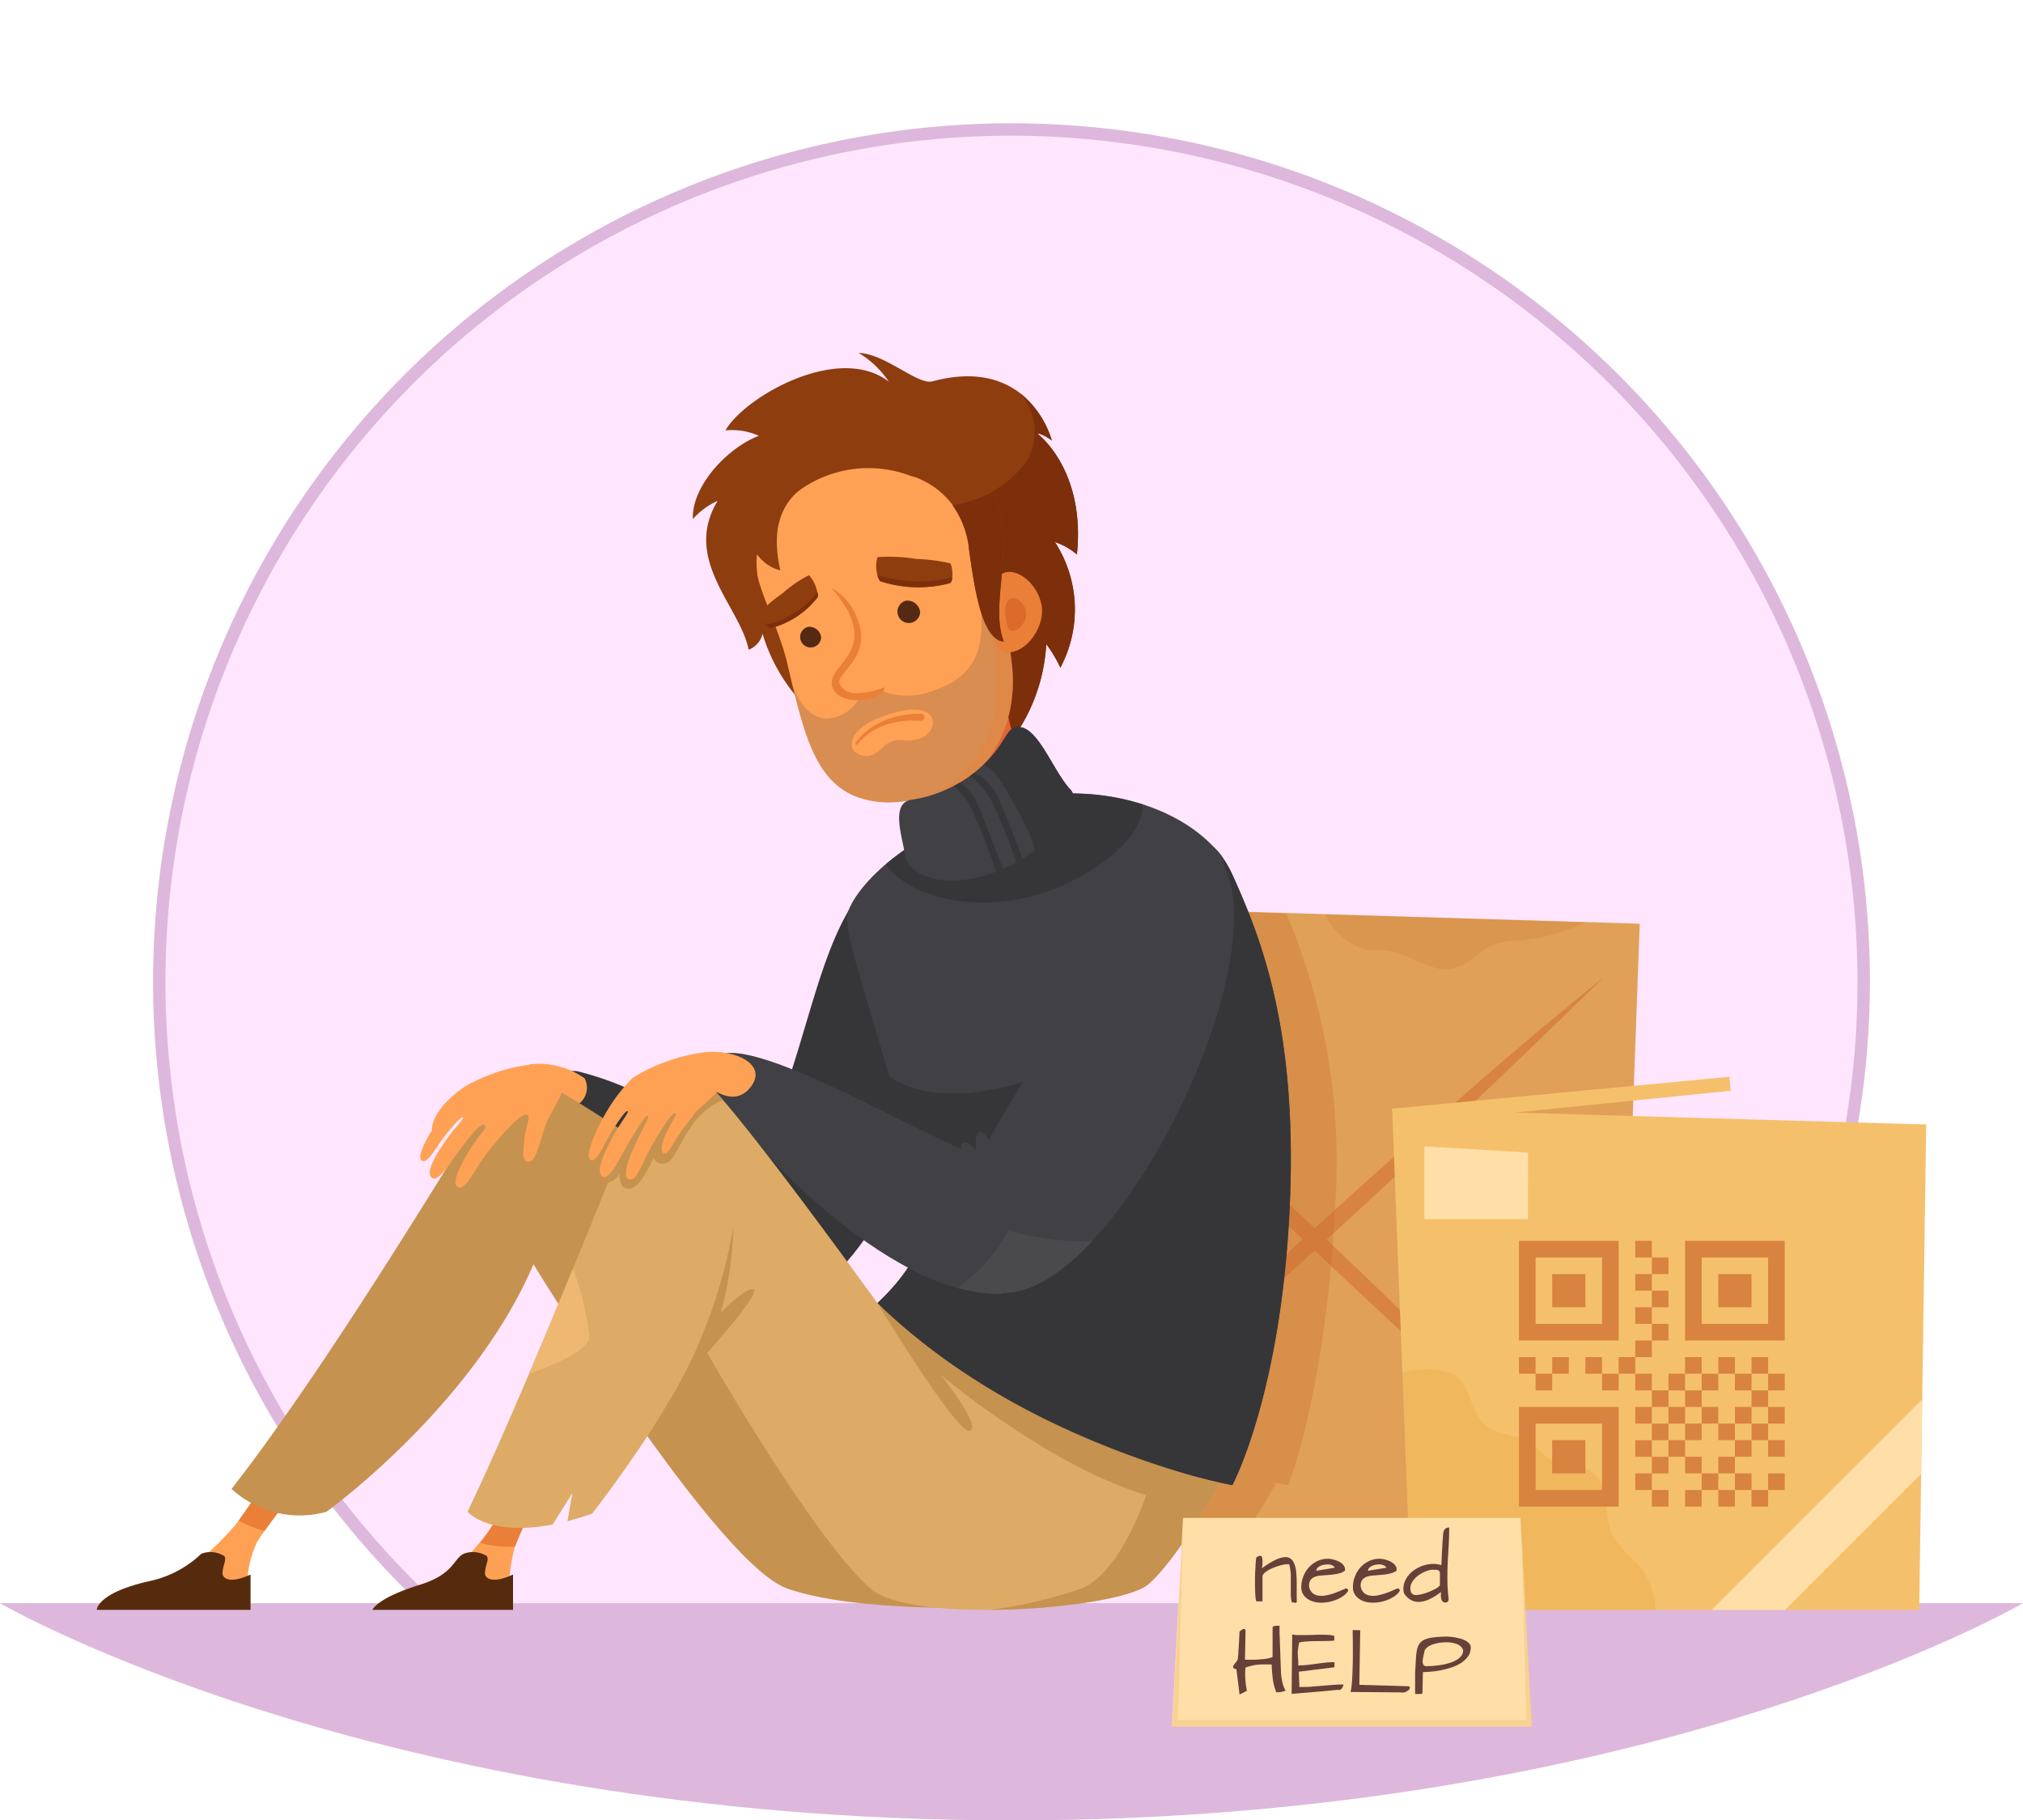 <svg xmlns="http://www.w3.org/2000/svg" xmlns:xlink="http://www.w3.org/1999/xlink" width="101.08" height="90.951" viewBox="0 0 101.08 90.951">
  <defs>
    <clipPath id="clip-path">
      <rect id="Rectangle_269" data-name="Rectangle 269" width="91.365" height="80.616" fill="none"/>
    </clipPath>
  </defs>
  <g id="Group_5029" data-name="Group 5029" transform="translate(-0.001 0)">
    <g id="Group_5017" data-name="Group 5017" transform="translate(6.099 0)">
      <g id="Group_5016" data-name="Group 5016" transform="translate(0)" clip-path="url(#clip-path)">
        <circle id="Ellipse_391" data-name="Ellipse 391" cx="42.582" cy="42.582" r="42.582" transform="translate(-15.778 49.052) rotate(-45)" fill="#ffe6fe"/>
        <path id="Path_3350" data-name="Path 3350" d="M307.261,112.656a42.892,42.892,0,1,1,42.892-42.892A42.941,42.941,0,0,1,307.261,112.656Zm0-85.164a42.272,42.272,0,1,0,42.272,42.271A42.32,42.32,0,0,0,307.261,27.492Z" transform="translate(-262.819 -20.712)" fill="#ddb8dc"/>
      </g>
    </g>
    <path id="Path_3351" data-name="Path 3351" d="M252.036,146.105h101.08s-18.6,10.852-50.54,10.852S252.036,146.105,252.036,146.105Z" transform="translate(-252.035 -66.006)" fill="#ddb8dc"/>
    <g id="Group_5028" data-name="Group 5028" transform="translate(4.837 17.631)">
      <g id="Group_5020" data-name="Group 5020" transform="translate(43.728 27.511)">
        <g id="Group_5018" data-name="Group 5018">
          <path id="Path_3352" data-name="Path 3352" d="M331.271,121.6h31.32l1.125-30.858-33.367-1.011Z" transform="translate(-330.349 -89.733)" fill="#e0a057"/>
          <path id="Path_3353" data-name="Path 3353" d="M363.715,95.659s-16.489,16.273-28.646,25.878C335.069,121.537,352.023,105.072,363.715,95.659Z" transform="translate(-332.142 -91.984)" fill="#d88340"/>
          <path id="Path_3354" data-name="Path 3354" d="M334.16,94.145s17.861,15.664,28.26,26.993C362.42,121.138,345.067,105.733,334.16,94.145Z" transform="translate(-331.797 -91.409)" fill="#d88340"/>
          <path id="Path_3355" data-name="Path 3355" d="M358.79,90.6a3.315,3.315,0,0,0,2,1.748c.362.065.735.018,1.1.061,1.157.135,2.191,1.155,3.326.892.782-.181,1.313-.926,2.064-1.21a5.117,5.117,0,0,1,1.395-.2,9.681,9.681,0,0,0,3.143-.894Z" transform="translate(-341.153 -90.06)" fill="#c4692d" opacity="0.2"/>
        </g>
        <g id="Group_5019" data-name="Group 5019" transform="translate(20.959 8.656)">
          <path id="Path_3356" data-name="Path 3356" d="M390.541,131.316H365.177l-.97-25.024,26.683.772Z" transform="translate(-364.17 -104.679)" fill="#f5c06b"/>
          <path id="Path_3359" data-name="Path 3359" d="M393.613,140.2l6.8-6.8.054-3.723L389.944,140.2Z" transform="translate(-373.947 -113.56)" fill="#ffdfa7"/>
          <path id="Path_3360" data-name="Path 3360" d="M375.587,135.678c-.563-1.029-.119-2.57-1.062-3.267-.6-.44-1.467-.279-2.107-.652-.373-.217-.629-.593-.99-.83-.676-.445-1.628-.346-2.246-.869-.8-.678-.734-2.146-1.69-2.58a4.043,4.043,0,0,0-2.462-.056l.46,11.858h12.178a3.614,3.614,0,0,0-.925-2.342A7.2,7.2,0,0,1,375.587,135.678Z" transform="translate(-364.482 -112.644)" fill="#e2a23a" opacity="0.3"/>
          <path id="Path_3361" data-name="Path 3361" d="M371.973,112.935H366.8V109.3l5.178.309Z" transform="translate(-365.153 -105.823)" fill="#ffdfa7"/>
          <path id="Path_3362" data-name="Path 3362" d="M364.147,105.286l16.888-1.595.065.7-16.418,1.655Z" transform="translate(-364.147 -103.691)" fill="#f5c06b"/>
          <path id="Icon_metro-qrcode" data-name="Icon metro-qrcode" d="M6.72,2.758H3.4v3.32H6.72Zm.83-.83v4.98H2.571V1.928Zm-3.32,1.66H5.89v1.66H4.231Zm10.789-.83H11.7v3.32h3.32V2.758Zm.83-.83v4.98H10.87V1.928h4.98Zm-3.32,1.66h1.66v1.66H12.53ZM6.72,11.057H3.4v3.32H6.72Zm.83-.83v4.98H2.571v-4.98Zm-3.32,1.66H5.89v1.66H4.231ZM8.38,1.928h.83v.83H8.38Zm.83.83h.83v.83H9.21Zm-.83.83h.83v.83H8.38Zm.83.83h.83v.83H9.21Zm-.83.83h.83v.83H8.38Zm.83.83h.83v.83H9.21Zm-.83.83h.83v.83H8.38Zm0,1.66h.83V9.4H8.38Zm.83.83h.83v.83H9.21Zm-.83.83h.83v.83H8.38Zm.83.83h.83v.83H9.21Zm-.83.83h.83v.83H8.38Zm.83.83h.83v.83H9.21Zm-.83.83h.83v.83H8.38Zm.83.83h.83v.83H9.21ZM15.02,8.567h.83V9.4h-.83ZM3.4,8.567h.83V9.4H3.4Zm.83-.83h.83v.83h-.83Zm-1.66,0H3.4v.83h-.83Zm3.32,0h.83v.83H5.89Zm.83.83h.83V9.4H6.72Zm.83-.83h.83v.83H7.55Zm2.49.83h.83V9.4h-.83Zm.83-.83h.83v.83h-.83Zm.83.83h.83V9.4H11.7Zm.83-.83h.83v.83h-.83Zm.83.83h.83V9.4h-.83Zm.83-.83h.83v.83h-.83Zm.83,2.49h.83v.83h-.83Zm-4.98,0h.83v.83h-.83Zm.83-.83h.83v.83h-.83Zm.83.83h.83v.83H11.7Zm1.66,0h.83v.83h-.83Zm.83-.83h.83v.83h-.83Zm.83,2.49h.83v.83h-.83Zm-4.98,0h.83v.83h-.83Zm.83-.83h.83v.83h-.83Zm1.66,0h.83v.83h-.83Zm.83.83h.83v.83h-.83Zm.83-.83h.83v.83h-.83Zm.83,2.49h.83v.83h-.83Zm-4.15-.83h.83v.83h-.83Zm.83.83h.83v.83H11.7Zm.83-.83h.83v.83h-.83Zm.83.83h.83v.83h-.83Zm-2.49.83h.83v.83h-.83Zm1.66,0h.83v.83h-.83Zm1.66,0h.83v.83h-.83Z" transform="translate(3.803 6.269)" fill="#d88340"/>
        </g>
      </g>
      <g id="Group_5025" data-name="Group 5025">
        <path id="Path_3363" data-name="Path 3363" d="M331.271,121.6h12.463c.975-1.409,1.8-2.88,1.8-2.88-.62-.166.623.074.623.074s1.866-4.643,2.332-13.816a31.816,31.816,0,0,0-2.432-14.744l-15.708-.5Z" transform="translate(-286.622 -62.222)" fill="#c4692d" opacity="0.3" style="mix-blend-mode: multiply;isolation: isolate"/>
        <path id="Path_3364" data-name="Path 3364" d="M343.923,134.162l1.244-1.325-.467,1.481Z" transform="translate(-291.778 -78.597)" fill="#c6924f"/>
        <g id="Group_5024" data-name="Group 5024">
          <path id="Path_3365" data-name="Path 3365" d="M319.834,46.791c-.738.2-2.328-1.366-3.691-1.421a4.788,4.788,0,0,1,1.511,1.441c-2.514-1.947-7.223.768-8.163,2.431a3.309,3.309,0,0,1,1.668.271c-1.535.576-3.366,2.49-3.3,4.164a3.6,3.6,0,0,1,1.237-.914c-1.772,2.95,1.116,5.261,1.552,7.436a1.112,1.112,0,0,0,.693-.8,8.8,8.8,0,0,0,2.731,4.185l8.559,1.751.694-1s.025.2.5.327a8.876,8.876,0,0,0,1.692-4.743,6.3,6.3,0,0,1,.705,1.178,6.188,6.188,0,0,0-.273-6.279,3.285,3.285,0,0,1,1.1.623c.445-4.234-1.956-6.023-1.956-6.023.078-.068.616.234.709.343C325.8,49.76,324.738,45.476,319.834,46.791Z" transform="translate(-278.077 -45.37)" fill="#8e3d0f"/>
          <path id="Path_3366" data-name="Path 3366" d="M332.814,50.655c.078-.068.617.234.71.342a4.786,4.786,0,0,0-1.584-2.37,2.917,2.917,0,0,1,.346,3.367,5.625,5.625,0,0,1-4.094,2.265l1.335,12.148.829.17.694-1s.025.2.5.327a8.876,8.876,0,0,0,1.692-4.743,6.26,6.26,0,0,1,.705,1.178,6.188,6.188,0,0,0-.273-6.279,3.273,3.273,0,0,1,1.1.623C335.216,52.443,332.814,50.655,332.814,50.655Z" transform="translate(-285.802 -46.607)" fill="#7c2f0a"/>
          <path id="Path_3367" data-name="Path 3367" d="M266.37,141.2a18.6,18.6,0,0,0,2.846-2.618c.642-.832,1.424-2.078,1.424-2.078l1.24.771s-1.116,1.423-1.545,2.112a5.146,5.146,0,0,0-.488,2.547Z" transform="translate(-262.318 -79.988)" fill="#ffa154"/>
          <path id="Path_3368" data-name="Path 3368" d="M267.518,144.874h-7.683s-.009-.852,2.669-1.446a5.361,5.361,0,0,0,2.557-1.362,1.317,1.317,0,0,1,1.132.109c.158.163-.057.437-.075.852-.012.291.389.55,1.4.081Z" transform="translate(-259.835 -82.071)" fill="#562b0d"/>
          <path id="Path_3369" data-name="Path 3369" d="M287.473,141.491a13.452,13.452,0,0,0,2.495-2.613,8.849,8.849,0,0,0,1.014-2.109l1.369.51s-.812,1.615-1.1,2.376a7.632,7.632,0,0,0-.3,2.569Z" transform="translate(-270.334 -80.09)" fill="#ffa154"/>
          <path id="Path_3370" data-name="Path 3370" d="M271.261,138.329a5.034,5.034,0,0,0,1.3.51c.5-.707,1.176-1.567,1.176-1.567L272.5,136.5S271.859,137.519,271.261,138.329Z" transform="translate(-264.175 -79.988)" fill="#ea7f37"/>
          <path id="Path_3371" data-name="Path 3371" d="M291.2,138.878a6.46,6.46,0,0,1-.491.669,5.435,5.435,0,0,0,1.754.183c.009-.024.016-.05.025-.074.283-.761,1.095-2.376,1.095-2.376l-1.369-.51A8.85,8.85,0,0,1,291.2,138.878Z" transform="translate(-271.561 -80.09)" fill="#ea7f37"/>
          <path id="Path_3372" data-name="Path 3372" d="M296.871,104.3s-.4-1.19,1.008-1.064a15.353,15.353,0,0,1,4.8,2.1c3.424,2.279,5.912,3.839,6.016,6.221s-3.94.313-7.776-2.177S296.871,104.3,296.871,104.3Z" transform="translate(-273.884 -67.349)" fill="#363638"/>
          <path id="Path_3373" data-name="Path 3373" d="M294.717,102.669a3.93,3.93,0,0,1,2.745.7,1.012,1.012,0,0,1-.528,1.406C296.233,104.952,294.717,102.669,294.717,102.669Z" transform="translate(-273.086 -67.122)" fill="#ffa154"/>
          <path id="Path_3374" data-name="Path 3374" d="M316.609,88.9c-1.969,2.7-2.492,6.64-4.149,10.993s-4.767,7.667-3,9.431,6.221.42,9.33-6.629C323.424,92.179,316.609,88.9,316.609,88.9Z" transform="translate(-278.485 -61.907)" fill="#363638"/>
          <path id="Path_3375" data-name="Path 3375" d="M332.074,78.932l-5.4,1.642c.25-1-1.173-5.178-1.173-5.178l4.725-1.437S331.082,78.231,332.074,78.932Z" transform="translate(-284.781 -56.23)" fill="#f4863d"/>
          <path id="Path_3376" data-name="Path 3376" d="M332.074,78.932l-5.4,1.642c.25-1-1.173-5.178-1.173-5.178l4.725-1.437S331.082,78.231,332.074,78.932Z" transform="translate(-284.781 -56.23)" fill="#c11313" opacity="0.3" style="mix-blend-mode: multiply;isolation: isolate"/>
          <path id="Path_3377" data-name="Path 3377" d="M302.964,115.168s-15.915-11.04-16.846-11.043a4.42,4.42,0,0,0-2.389.623c-.309.309-7.751,12.954-13.039,19.7a5.032,5.032,0,0,0,4.741,1.145s7.312-5.265,10.346-12.368c0,0,9.151,14.954,12.678,16.2s10.576.933,10.576.933Z" transform="translate(-263.958 -67.69)" fill="#c6924f"/>
          <path id="Path_3378" data-name="Path 3378" d="M339.539,84.921c1.4,3.109,3.316,7.729,2.849,16.9s-2.853,13.606-2.853,13.606-11.2-2.1-17.73-9.1c0,0,2.074-1.867,2.1-3.266.081-5.135-4.044-14.853-3.577-16.255s3.039-4.066,7.86-5.468S338.139,81.813,339.539,84.921Z" transform="translate(-282.8 -58.856)" fill="#414044"/>
          <path id="Path_3379" data-name="Path 3379" d="M312.6,56.9c-.245,2.334,1.219,4.482,1.76,6.762.957,4.03,1.53,6.889,5.037,6.978a7.538,7.538,0,0,0,3.292-.812c2.192-.967,3.169-3.586,2.911-6-.287-2.689-1.312-7.879-2.467-9.284C320.518,51.365,313.046,52.634,312.6,56.9Z" transform="translate(-279.868 -48.18)" fill="#ffa154"/>
          <path id="Path_3380" data-name="Path 3380" d="M323.94,75.005c2.192-.967,3.169-3.586,2.911-6-.07-.659-.185-1.469-.335-2.336l-1.212-.28c.158,2.033-.523,3.192-2.339,3.826a3.521,3.521,0,0,1-2.576.043l-1.213.429a1.962,1.962,0,0,1-1.561.933c-1.155,0-1.671-1.5-1.744-1.69.83,3.447,1.6,5.809,4.779,5.89A7.546,7.546,0,0,0,323.94,75.005Z" transform="translate(-281.121 -53.353)" fill="#414044" opacity="0.2"/>
          <path id="Path_3381" data-name="Path 3381" d="M322.08,74.5c3.069-1.188,3.067.685,1.984,1.059-.653.224-.853-.045-1.369.136s-.343.277-.887.619a.834.834,0,0,1-1.108-.232C320.542,75.662,320.817,74.991,322.08,74.5Z" transform="translate(-282.941 -56.288)" fill="#ffa154"/>
          <path id="Path_3382" data-name="Path 3382" d="M326.786,75.3a12.181,12.181,0,0,0,1.3-.477c2.192-.967,3.169-3.587,2.911-6-.086-.8-.242-1.829-.442-2.907l-.788.608S332,73.087,326.786,75.3Z" transform="translate(-285.268 -53.175)" fill="#ea7f37" opacity="0.3" style="mix-blend-mode: multiply;isolation: isolate"/>
          <path id="Path_3383" data-name="Path 3383" d="M318.991,64.268a3.121,3.121,0,0,1,1,.929c1.51,2.5-.854,3.283-.559,3.907.43.91,2.238.149,2.238.149-.057.7-2.167,1-2.578.069-.485-1.093,1.962-1.562.7-3.968A7.923,7.923,0,0,0,318.991,64.268Z" transform="translate(-282.307 -52.549)" fill="#ea7f37"/>
          <path id="Path_3384" data-name="Path 3384" d="M325.508,65.891a.567.567,0,1,1-.7-.567A.649.649,0,0,1,325.508,65.891Z" transform="translate(-284.368 -52.946)" fill="#562a12"/>
          <path id="Path_3385" data-name="Path 3385" d="M317.583,67.956a.524.524,0,1,1-.647-.523A.6.6,0,0,1,317.583,67.956Z" transform="translate(-281.39 -53.747)" fill="#562a12"/>
          <path id="Path_3386" data-name="Path 3386" d="M334.388,64.689c.184,1.06-.755,2.415-1.758,2.344-.625-.045-.578-.838-.762-1.9s.166-2,.781-2.108S334.2,63.628,334.388,64.689Z" transform="translate(-287.18 -52.074)" fill="#ea7f37"/>
          <path id="Path_3387" data-name="Path 3387" d="M323.159,52.468c-2.425-3.353-6.7-3.089-9.718-1.667-5.286,2.488-1.044,8.209-1.044,8.209-.307-.982-.8-3.252,1.994-5.156a5.911,5.911,0,0,1,5.538-.625l.038-.006a4.113,4.113,0,0,1,2.8,3.612c.335,2.513.743,4.55,1.743,4.645C323.636,59.241,325.7,55.977,323.159,52.468Z" transform="translate(-279.19 -47.054)" fill="#8e3d0f"/>
          <path id="Path_3388" data-name="Path 3388" d="M320.985,75.889a2.63,2.63,0,0,1,.417-.471,3.623,3.623,0,0,1,1.105-.671,4.619,4.619,0,0,1,1.76-.3.156.156,0,0,1,.143.174.172.172,0,0,1-.149.18h-.015a4.372,4.372,0,0,0-1.69.175,3.087,3.087,0,0,0-1.488.99.049.049,0,0,1-.077.012A.075.075,0,0,1,320.985,75.889Z" transform="translate(-283.059 -56.416)" fill="#ea7f37"/>
          <path id="Path_3389" data-name="Path 3389" d="M322.7,61.8a1.545,1.545,0,0,0,.13,1.207,6.143,6.143,0,0,0,3.482.1c.2-.068.141-.881.016-1a9.572,9.572,0,0,0-1.676-.215A8.925,8.925,0,0,0,322.7,61.8Z" transform="translate(-283.691 -51.597)" fill="#8e3d0f"/>
          <path id="Path_3390" data-name="Path 3390" d="M315.75,63.28a1.771,1.771,0,0,1,.444,1.09,4.329,4.329,0,0,1-2.383,1.563c-.171.028-.489-.7-.452-.846a6.869,6.869,0,0,1,1.073-.9A6.187,6.187,0,0,1,315.75,63.28Z" transform="translate(-280.166 -52.174)" fill="#8e3d0f"/>
          <path id="Path_3391" data-name="Path 3391" d="M334.067,65.8c.075.431-.306.982-.714.953-.254-.018-.235-.34-.31-.771s.068-.815.318-.857S333.992,65.369,334.067,65.8Z" transform="translate(-287.637 -52.873)" fill="#db6a2b"/>
          <path id="Path_3392" data-name="Path 3392" d="M322.733,63.272a.531.531,0,0,0,.139.3,6.139,6.139,0,0,0,3.482.1c.069-.023.1-.144.115-.286A6.912,6.912,0,0,1,322.733,63.272Z" transform="translate(-283.728 -52.171)" fill="#7c2f0a"/>
          <path id="Path_3393" data-name="Path 3393" d="M333.312,84.922c3.212-1.868,2.934-3.508,2.934-3.508a11.9,11.9,0,0,0-6.868-.069,16.147,16.147,0,0,0-5.951,3.05C324.584,86.236,329.164,87.359,333.312,84.922Z" transform="translate(-283.992 -58.857)" fill="#363638"/>
          <path id="Path_3394" data-name="Path 3394" d="M313.787,66.256c-.064.011-.145-.091-.224-.218.1.218.233.428.327.413a4.336,4.336,0,0,0,2.383-1.564.456.456,0,0,0-.015-.244A4.534,4.534,0,0,1,313.787,66.256Z" transform="translate(-280.245 -52.692)" fill="#7c2f0a"/>
          <path id="Path_3395" data-name="Path 3395" d="M333.435,102.119c-6.294,3.078-9.156,1.4-9.751.952a49.749,49.749,0,0,1,1.266,5.341,2.026,2.026,0,0,0,.709.084C328.766,108.342,333.435,102.119,333.435,102.119Z" transform="translate(-284.09 -66.928)" fill="#363638"/>
          <path id="Path_3396" data-name="Path 3396" d="M325.105,79.147a6.7,6.7,0,0,0,3-1.25c1.834-1.405,1.6-2.385,2.339-2.383.993,0,1.717,2.185,2.595,3.123.8.858-1.344,3.28-3.92,4.181-2.521.881-4.214.018-4.33-.859S324.012,79.3,325.105,79.147Z" transform="translate(-284.395 -56.821)" fill="#414044"/>
          <g id="Group_5021" data-name="Group 5021" transform="translate(16.161 35.544)">
            <path id="Path_3397" data-name="Path 3397" d="M288.864,104.136a4.979,4.979,0,0,0-1.532,1.246c-.315.4-.618,1-.43,1.237S288.864,104.136,288.864,104.136Z" transform="translate(-286.256 -103.238)" fill="#ffa154"/>
            <path id="Path_3398" data-name="Path 3398" d="M292.959,103.289c.38.754-.508,1.512-.858,2.615s-.469,1.661-.79,1.649-.284-.381-.205-1.163c.056-.564.344-1.126.118-1.188-.353-.1-1.657,1.471-2.076,2.024s-.991,1.76-1.341,1.618-.048-.879.539-1.84.95-1.137.756-1.278-.732.6-1.132,1.1-1.134,1.782-1.481,1.542.137-1.071.626-1.794c.411-.608.964-1.147.922-1.217-.059-.1-.455.33-.923.929s-.861,1.416-1.152,1.2.462-1.452.773-1.883a11.065,11.065,0,0,1,1.688-1.962,8.653,8.653,0,0,1,3.109-.952A1.686,1.686,0,0,1,292.959,103.289Z" transform="translate(-285.896 -102.688)" fill="#ffa154"/>
          </g>
          <g id="Group_5022" data-name="Group 5022" transform="translate(29.425 24.028)">
            <path id="Path_3399" data-name="Path 3399" d="M341.267,84.425c5.8,2.955-4.908,24.944-10.979,22.435-3.976-1.643.3-7.347,2.631-11.505C336.028,89.8,337.547,82.528,341.267,84.425Z" transform="translate(-315.406 -84.117)" fill="#414044"/>
            <path id="Path_3400" data-name="Path 3400" d="M310.1,105.484s7,8.5,13.031,8.326c0,0,.7-6.85-.821-6.849s-10.961-5.9-13.263-5.117C306.622,102.665,306.457,103.481,310.1,105.484Z" transform="translate(-307.285 -90.825)" fill="#414044"/>
          </g>
          <path id="Path_3401" data-name="Path 3401" d="M310.19,115.031s-8.037-11.148-8.865-11.254a4.5,4.5,0,0,0-2.8.933c-.311.417-5.4,13.589-8.815,20.741,0,0,1.039,1.258,4.253.639l.985-1.572-.245,1.405c.383-.1.791-.221,1.228-.373,0,0,3.944-5.024,5.394-8.653,0,0,5.443,9.64,8.5,12.383,2.028,1.818,12.438,1.042,13.892-.2s3.577-5.025,3.577-5.025C320.265,122.169,314.514,119.2,310.19,115.031Z" transform="translate(-271.184 -67.553)" fill="#ddab65"/>
          <path id="Path_3402" data-name="Path 3402" d="M335.619,78.637c-.878-.938-1.6-3.12-2.595-3.123-.649,0-.548.754-1.757,1.89a1.816,1.816,0,0,1,.624.474c.348.41,1.987,3.223,1.929,3.808v0C335.292,80.611,336.182,79.239,335.619,78.637Z" transform="translate(-286.971 -56.821)" fill="#363638"/>
          <path id="Path_3403" data-name="Path 3403" d="M340.468,86.966a4.751,4.751,0,0,0-.4-.713l-.065.162c2.743,5.063-5.4,21.549-11,21.451l0,.048a9.784,9.784,0,0,1-4.736-1.311,10.325,10.325,0,0,1-1.529,1.775c6.532,7,17.73,9.095,17.73,9.095s2.386-4.431,2.853-13.6S341.868,90.074,340.468,86.966Z" transform="translate(-283.729 -60.9)" fill="#363638"/>
          <g id="Group_5023" data-name="Group 5023" transform="translate(42.832 20.978)">
            <path id="Path_3404" data-name="Path 3404" d="M330.4,79.2l-.125.1-.083.061a3.72,3.72,0,0,1,1.06,1.226A24.552,24.552,0,0,1,332.5,83.67q.168-.093.328-.192c-.254-.652-.915-2.334-1.227-3.05A2.576,2.576,0,0,0,330.4,79.2Z" transform="translate(-329.395 -79.198)" fill="#363638"/>
            <path id="Path_3405" data-name="Path 3405" d="M329.194,79.994c-.092.054-.187.107-.289.161a3.961,3.961,0,0,1,.817,1.046A26.113,26.113,0,0,1,331,84.447c.119-.045.237-.094.354-.146-.154-.4-.933-2.445-1.279-3.254A2.5,2.5,0,0,0,329.194,79.994Z" transform="translate(-328.905 -79.5)" fill="#363638"/>
          </g>
          <path id="Path_3406" data-name="Path 3406" d="M327.351,128.309c.62-.21-1.456-2.8-1.456-2.8s5.389,4.556,10.265,6.01c0,0-1.238,3.834-3.21,4.666a23.19,23.19,0,0,1-4.59,1.072c3.41-.022,7.085-.575,7.906-1.279,1.454-1.246,3.577-5.025,3.577-5.025-7.033-1.882-12.784-4.848-17.108-9.02C322.735,121.932,326.731,128.518,327.351,128.309Z" transform="translate(-283.729 -74.454)" fill="#c6924f"/>
          <path id="Path_3407" data-name="Path 3407" d="M308.44,121.478a25.717,25.717,0,0,0,1.661-5.655,17.711,17.711,0,0,1-.622,4.255s1.342-1.354,1.654-1.144-2.382,3.216-2.382,3.216Z" transform="translate(-278.299 -72.133)" fill="#c6924f"/>
          <path id="Path_3408" data-name="Path 3408" d="M306.772,104.879c-.572-.664-.989-1.082-1.146-1.1a4.5,4.5,0,0,0-2.8.933c-.109.145-.8,1.842-1.794,4.293a.971.971,0,0,0,.581-.455s-.083.671.355.759.845-.492,1.344-1.549c0,0,.064.353.56.292s.8-1.319,1.636-2.258A3.316,3.316,0,0,1,306.772,104.879Z" transform="translate(-275.485 -67.553)" fill="#c6924f"/>
          <path id="Path_3409" data-name="Path 3409" d="M306.533,102.356c.246.7-.839,1.523-1.8,2.438.251-.262-.468.635-.657.91-.453.66-.621,1.132-.827,1.078-.269-.07-.082-.662.173-1.175.217-.438.5-.811.388-.843-.2-.056-.828,1.031-1.193,1.646s-.737,1.776-1.1,1.671-.153-.823.341-1.876.659-1.235.572-1.3c-.115-.087-.572.722-.923,1.283s-.962,1.957-1.331,1.752.034-1.113.453-1.911c.352-.67.853-1.287.8-1.354-.068-.092-.422.391-.832,1.059s-.724,1.551-1.035,1.362.322-1.542.592-2.018A8.624,8.624,0,0,1,301.671,103a9.208,9.208,0,0,1,3.537-1.272A1.375,1.375,0,0,1,306.533,102.356Z" transform="translate(-274.896 -66.781)" fill="#ffa154"/>
          <path id="Path_3410" data-name="Path 3410" d="M308.931,101.691c1.481-.115,2.983.6,2.3,1.642-.821,1.249-2.109.118-2.109.118Z" transform="translate(-278.485 -66.76)" fill="#ffa154"/>
          <path id="Path_3411" data-name="Path 3411" d="M330.1,109.463s-.875-.522-.585-.759.7.349.7.349-.11-.825.18-.939.7.939.7.939Z" transform="translate(-286.281 -69.201)" fill="#414044"/>
          <path id="Path_3412" data-name="Path 3412" d="M335.935,116.586a12.23,12.23,0,0,1-4.19-.532,8.575,8.575,0,0,1-2.569,2.879,7.649,7.649,0,0,0,2.27.3l0-.048C332.852,119.211,334.417,118.2,335.935,116.586Z" transform="translate(-286.176 -72.221)" fill="#4a494c"/>
          <path id="Path_3413" data-name="Path 3413" d="M289.07,144.874h-7.024s.2-.582,2.345-1.247c1.756-.544,1.686-1.308,2.221-1.561a1.317,1.317,0,0,1,1.132.109c.158.163-.057.437-.075.852-.012.291.389.55,1.4.081Z" transform="translate(-268.272 -82.071)" fill="#562b0d"/>
          <path id="Path_3414" data-name="Path 3414" d="M297.685,122.58a14.853,14.853,0,0,0-.822-3.445c-.695,1.69-1.441,3.487-2.192,5.252C294.671,124.387,297.607,123.434,297.685,122.58Z" transform="translate(-273.068 -73.392)" fill="#efb872"/>
          <path id="Path_3415" data-name="Path 3415" d="M316.938,54.761c-3.339.86-3.395,3.16-2.987,4.976a2.1,2.1,0,0,1-1.561-2.084C312.274,55.836,315.359,54,316.938,54.761Z" transform="translate(-279.798 -48.87)" fill="#8e3d0f"/>
          <path id="Path_3416" data-name="Path 3416" d="M329.607,59.388c.335,2.513.743,4.55,1.743,4.645-.75-1.917.647-4.583-.523-7.511a6.179,6.179,0,0,1-2.044.695A4.692,4.692,0,0,1,329.607,59.388Z" transform="translate(-286.027 -49.606)" fill="#7c2f0a"/>
        </g>
      </g>
      <g id="Group_5027" data-name="Group 5027" transform="translate(53.716 58.209)">
        <path id="Path_3417" data-name="Path 3417" d="M364.429,149.657H346.456l.557-10.42h16.858Z" transform="translate(-346.456 -139.237)" fill="#ffdfa7"/>
        <path id="Path_3418" data-name="Path 3418" d="M364.429,149.657H346.456l17.415-10.42Z" transform="translate(-346.456 -139.237)" fill="#ffdfa7" opacity="0.15" style="mix-blend-mode: multiply;isolation: isolate"/>
        <path id="Path_3419" data-name="Path 3419" d="M363.906,139.237l.272,10.094h-17.4l.272-10.094-.557,10.42h17.973Z" transform="translate(-346.469 -139.237)" fill="#f4ca86" opacity="0.6" style="mix-blend-mode: multiply;isolation: isolate"/>
        <g id="Group_5026" data-name="Group 5026" transform="translate(3.063 0.477)">
          <path id="Path_3420" data-name="Path 3420" d="M354.877,142.779c.017-.041,0-.063-.056-.07a.878.878,0,0,0-.222.017,2.607,2.607,0,0,0-.318.082,2.87,2.87,0,0,0-.334.133,1.416,1.416,0,0,0-.275.169.392.392,0,0,0-.143.186l0,1.267h-.309a.672.672,0,0,1-.036-.167c-.007-.074-.014-.164-.019-.268s-.007-.215-.01-.335,0-.241,0-.364,0-.244.01-.362.012-.225.017-.321.014-.179.019-.244a.814.814,0,0,1,.022-.133.649.649,0,0,1,.092-.055.238.238,0,0,1,.1-.027c.046,0,.075.031.092.087a.67.67,0,0,1,.024.19c0,.07,0,.14-.012.208a1.108,1.108,0,0,0-.015.138,4.068,4.068,0,0,1,.669-.417,1.282,1.282,0,0,1,.471-.138.43.43,0,0,1,.306.089.613.613,0,0,1,.179.268,1.535,1.535,0,0,1,.085.4c.014.152.022.314.024.482s0,.34,0,.514,0,.343.007.5a.418.418,0,0,1-.06.027.083.083,0,0,1-.038,0,.465.465,0,0,0-.053-.012.678.678,0,0,0-.1-.012,1.776,1.776,0,0,1-.051-.418c0-.157,0-.316,0-.48s0-.326,0-.487A2.1,2.1,0,0,0,354.877,142.779Z" transform="translate(-352.063 -140.873)" fill="#664039"/>
          <path id="Path_3421" data-name="Path 3421" d="M356.9,144.092a1.355,1.355,0,0,1,.058-.589,1.473,1.473,0,0,1,.275-.507,1.36,1.36,0,0,1,.444-.347,1.191,1.191,0,0,1,.569-.121.853.853,0,0,1,.14.015,1.552,1.552,0,0,1,.186.045,1.477,1.477,0,0,1,.2.08.847.847,0,0,1,.167.116.519.519,0,0,1,.111.152.331.331,0,0,1,.017.188.9.9,0,0,1-.352.148,2.759,2.759,0,0,1-.406.058c-.138.012-.273.022-.4.032a1.182,1.182,0,0,0-.345.068.459.459,0,0,0-.227.179.51.51,0,0,0-.05.347.544.544,0,0,0,.184.3.6.6,0,0,0,.3.116,1.1,1.1,0,0,0,.362-.017,2.773,2.773,0,0,0,.374-.1c.123-.041.239-.087.345-.133s.2-.087.265-.116a.114.114,0,0,1,.082.036.116.116,0,0,1,.034.082.872.872,0,0,1-.285.287,1.759,1.759,0,0,1-.427.205,2.012,2.012,0,0,1-.5.1,1.607,1.607,0,0,1-.487-.036,1.026,1.026,0,0,1-.4-.2A.693.693,0,0,1,356.9,144.092Zm1.313-1.284a1.064,1.064,0,0,0-.162.014.842.842,0,0,0-.188.051.633.633,0,0,0-.155.1.2.2,0,0,0-.065.154l.925-.154a.327.327,0,0,0-.154-.125A.555.555,0,0,0,358.218,142.808Z" transform="translate(-353.485 -140.964)" fill="#664039"/>
          <path id="Path_3422" data-name="Path 3422" d="M361.057,144.092a1.355,1.355,0,0,1,.058-.589,1.482,1.482,0,0,1,.275-.507,1.366,1.366,0,0,1,.444-.347,1.194,1.194,0,0,1,.57-.121.867.867,0,0,1,.14.015,1.543,1.543,0,0,1,.185.045,1.479,1.479,0,0,1,.2.08.843.843,0,0,1,.166.116.509.509,0,0,1,.111.152.321.321,0,0,1,.017.188.9.9,0,0,1-.352.148,2.756,2.756,0,0,1-.405.058c-.137.012-.272.022-.4.032a1.173,1.173,0,0,0-.345.068.457.457,0,0,0-.227.179.507.507,0,0,0-.051.347.551.551,0,0,0,.184.3.6.6,0,0,0,.3.116,1.092,1.092,0,0,0,.362-.017,2.778,2.778,0,0,0,.375-.1c.123-.041.239-.087.345-.133s.2-.087.265-.116a.119.119,0,0,1,.116.118.871.871,0,0,1-.285.287,1.759,1.759,0,0,1-.427.205,2.018,2.018,0,0,1-.5.1,1.606,1.606,0,0,1-.487-.036,1.027,1.027,0,0,1-.4-.2A.694.694,0,0,1,361.057,144.092Zm1.313-1.284a1.055,1.055,0,0,0-.161.014.847.847,0,0,0-.189.051.629.629,0,0,0-.154.1.2.2,0,0,0-.065.154l.925-.154a.329.329,0,0,0-.155-.125A.555.555,0,0,0,362.37,142.808Z" transform="translate(-355.062 -140.964)" fill="#664039"/>
          <path id="Path_3423" data-name="Path 3423" d="M366.992,143.231a3.461,3.461,0,0,1-.517.33,1.458,1.458,0,0,1-.5.157.863.863,0,0,1-.454-.073.931.931,0,0,1-.381-.366.986.986,0,0,1,.007-.459,1.158,1.158,0,0,1,.2-.393,1.331,1.331,0,0,1,.335-.311,1.8,1.8,0,0,1,.42-.208,1.65,1.65,0,0,1,.461-.082,1.275,1.275,0,0,1,.451.065c0-.038,0-.1.007-.172s.007-.164.012-.263.009-.2.014-.3.012-.208.017-.306.012-.181.017-.259.009-.133.012-.169c0-.061.012-.113.019-.164a.349.349,0,0,1,.048-.13.24.24,0,0,1,.089-.087.319.319,0,0,1,.154-.032c0,.3-.007.587-.024.871s-.034.567-.048.855-.019.579-.017.876a8.2,8.2,0,0,0,.06.943.227.227,0,0,1-.038.153.174.174,0,0,1-.133.046.163.163,0,0,1-.135-.058.3.3,0,0,1-.063-.138.771.771,0,0,1-.017-.171Zm-1.525-.145a.322.322,0,0,0,.1.244.31.31,0,0,0,.256.043,1.029,1.029,0,0,0,.241-.043,3.079,3.079,0,0,0,.335-.111,2.854,2.854,0,0,0,.326-.154.632.632,0,0,0,.215-.169v-.618a.135.135,0,0,0-.029-.089.165.165,0,0,0-.07-.05.27.27,0,0,0-.089-.019c-.031,0-.058,0-.079,0a.716.716,0,0,0-.234.012,1.422,1.422,0,0,0-.27.092,1.7,1.7,0,0,0-.273.152,1.294,1.294,0,0,0-.232.205.87.87,0,0,0-.157.244A.494.494,0,0,0,365.466,143.086Z" transform="translate(-356.609 -140.006)" fill="#664039"/>
          <path id="Path_3424" data-name="Path 3424" d="M351.56,150.093a.524.524,0,0,1-.116-.033.082.082,0,0,1-.048-.08.167.167,0,0,1,.036-.1c.024-.031.048-.065.078-.1a.892.892,0,0,0,.079-.106.277.277,0,0,0,.046-.126c0-.031,0-.082.012-.152s.009-.144.014-.232.012-.179.017-.272.012-.189.017-.275.007-.164.012-.232,0-.118,0-.152a.618.618,0,0,1,.07-.068.333.333,0,0,1,.089-.063.169.169,0,0,1,.087-.017c.027,0,.048.027.063.07l-.029,1.467a.667.667,0,0,1,.1,0c.06,0,.133,0,.22,0s.184,0,.29-.007.207-.015.306-.024.19-.027.273-.043a.6.6,0,0,0,.19-.07V148a.079.079,0,0,1,.053-.046.364.364,0,0,1,.1-.024.8.8,0,0,1,.109-.007.784.784,0,0,1,.084,0c0,.058,0,.147,0,.268s.009.258.014.411.01.311.017.48.012.328.017.481.01.287.015.41.007.21.009.268a3.5,3.5,0,0,0,.065.478,1.545,1.545,0,0,0,.167.449c-.065.022-.13.041-.2.058a1.157,1.157,0,0,1-.263.024,2.782,2.782,0,0,1-.179-.688c-.029-.244-.048-.478-.053-.705-.128,0-.246,0-.35,0a2.6,2.6,0,0,0-.3.009,2.052,2.052,0,0,0-.309.046c-.106.024-.222.058-.352.1a3.669,3.669,0,0,0-.007.562,4.327,4.327,0,0,0,.082.6l-.37.185Z" transform="translate(-351.396 -143.015)" fill="#664039"/>
          <path id="Path_3425" data-name="Path 3425" d="M356.142,148.623a1.339,1.339,0,0,0,.268.031c.111,0,.236,0,.371,0s.278,0,.425-.009.287-.007.42-.007.254,0,.365.012a1.066,1.066,0,0,1,.255.046v.231a2.879,2.879,0,0,1-.345.022l-.471.007c-.166,0-.333,0-.5.014a2.646,2.646,0,0,0-.437.053c-.022.1-.038.188-.048.256s-.017.128-.022.179a1.409,1.409,0,0,0,0,.143q0,.069.007.145c0,.05.007.109.012.176s0,.149,0,.246a4.164,4.164,0,0,0,.463-.024c.15-.017.3-.034.447-.056s.3-.041.446-.055a3.944,3.944,0,0,1,.456-.024v.253l-1.779.222.026.763c.232,0,.444,0,.633-.019l.538-.043c.169-.014.338-.029.5-.041s.343-.022.529-.022a.3.3,0,0,1-.022.1.414.414,0,0,1-.061.1.236.236,0,0,1-.084.07.077.077,0,0,1-.089-.007c-.171.019-.362.038-.569.058s-.418.037-.628.056-.418.036-.616.051l-.518.043Z" transform="translate(-353.192 -143.279)" fill="#664039"/>
          <path id="Path_3426" data-name="Path 3426" d="M360.853,151.363a2.374,2.374,0,0,0,.065-.42c.015-.174.027-.365.034-.57s.014-.415.017-.632v-.618c0-.193,0-.364-.005-.516s0-.266,0-.338l.375.009-.046,2.73,2.454.068c.053.014.074.043.069.082a.2.2,0,0,1-.069.118.5.5,0,0,1-.169.094.434.434,0,0,1-.222.014Z" transform="translate(-354.989 -143.145)" fill="#664039"/>
          <path id="Path_3427" data-name="Path 3427" d="M367.618,148.8c.039,0,.094,0,.169.007s.157.014.246.029.181.037.275.061a1.285,1.285,0,0,1,.259.1.661.661,0,0,1,.19.145.3.3,0,0,1,.075.2.745.745,0,0,1-.13.439,1.326,1.326,0,0,1-.345.328,2.165,2.165,0,0,1-.478.227,4.3,4.3,0,0,1-.531.14,4.129,4.129,0,0,1-.5.073q-.243.021-.406.022l-.022,1.042c0,.022-.017.036-.048.043a.42.42,0,0,1-.113.012c-.043,0-.087,0-.125,0a.319.319,0,0,0-.082,0c0-.179,0-.357,0-.533s0-.36,0-.551c.017-.234.029-.439.038-.62a3.409,3.409,0,0,1,.048-.468.981.981,0,0,1,.123-.328.583.583,0,0,1,.251-.213,1.388,1.388,0,0,1,.432-.113A5.306,5.306,0,0,1,367.618,148.8Zm-1.105.755c0,.038-.014.082-.027.135s-.024.106-.033.162a1.2,1.2,0,0,0-.024.164.37.37,0,0,0,.017.14.183.183,0,0,0,.079.1.258.258,0,0,0,.167.017c.072,0,.166,0,.282-.012s.241-.024.372-.046a3.08,3.08,0,0,0,.393-.089,1.712,1.712,0,0,0,.355-.145.856.856,0,0,0,.258-.208.433.433,0,0,0,.1-.285.366.366,0,0,0-.121-.2.7.7,0,0,0-.234-.133,1.5,1.5,0,0,0-.309-.065,2.07,2.07,0,0,0-.34,0,1.975,1.975,0,0,0-.338.048,1.391,1.391,0,0,0-.292.1.68.68,0,0,0-.212.144A.3.3,0,0,0,366.513,149.557Z" transform="translate(-356.961 -143.347)" fill="#664039"/>
        </g>
      </g>
    </g>
  </g>
</svg>
